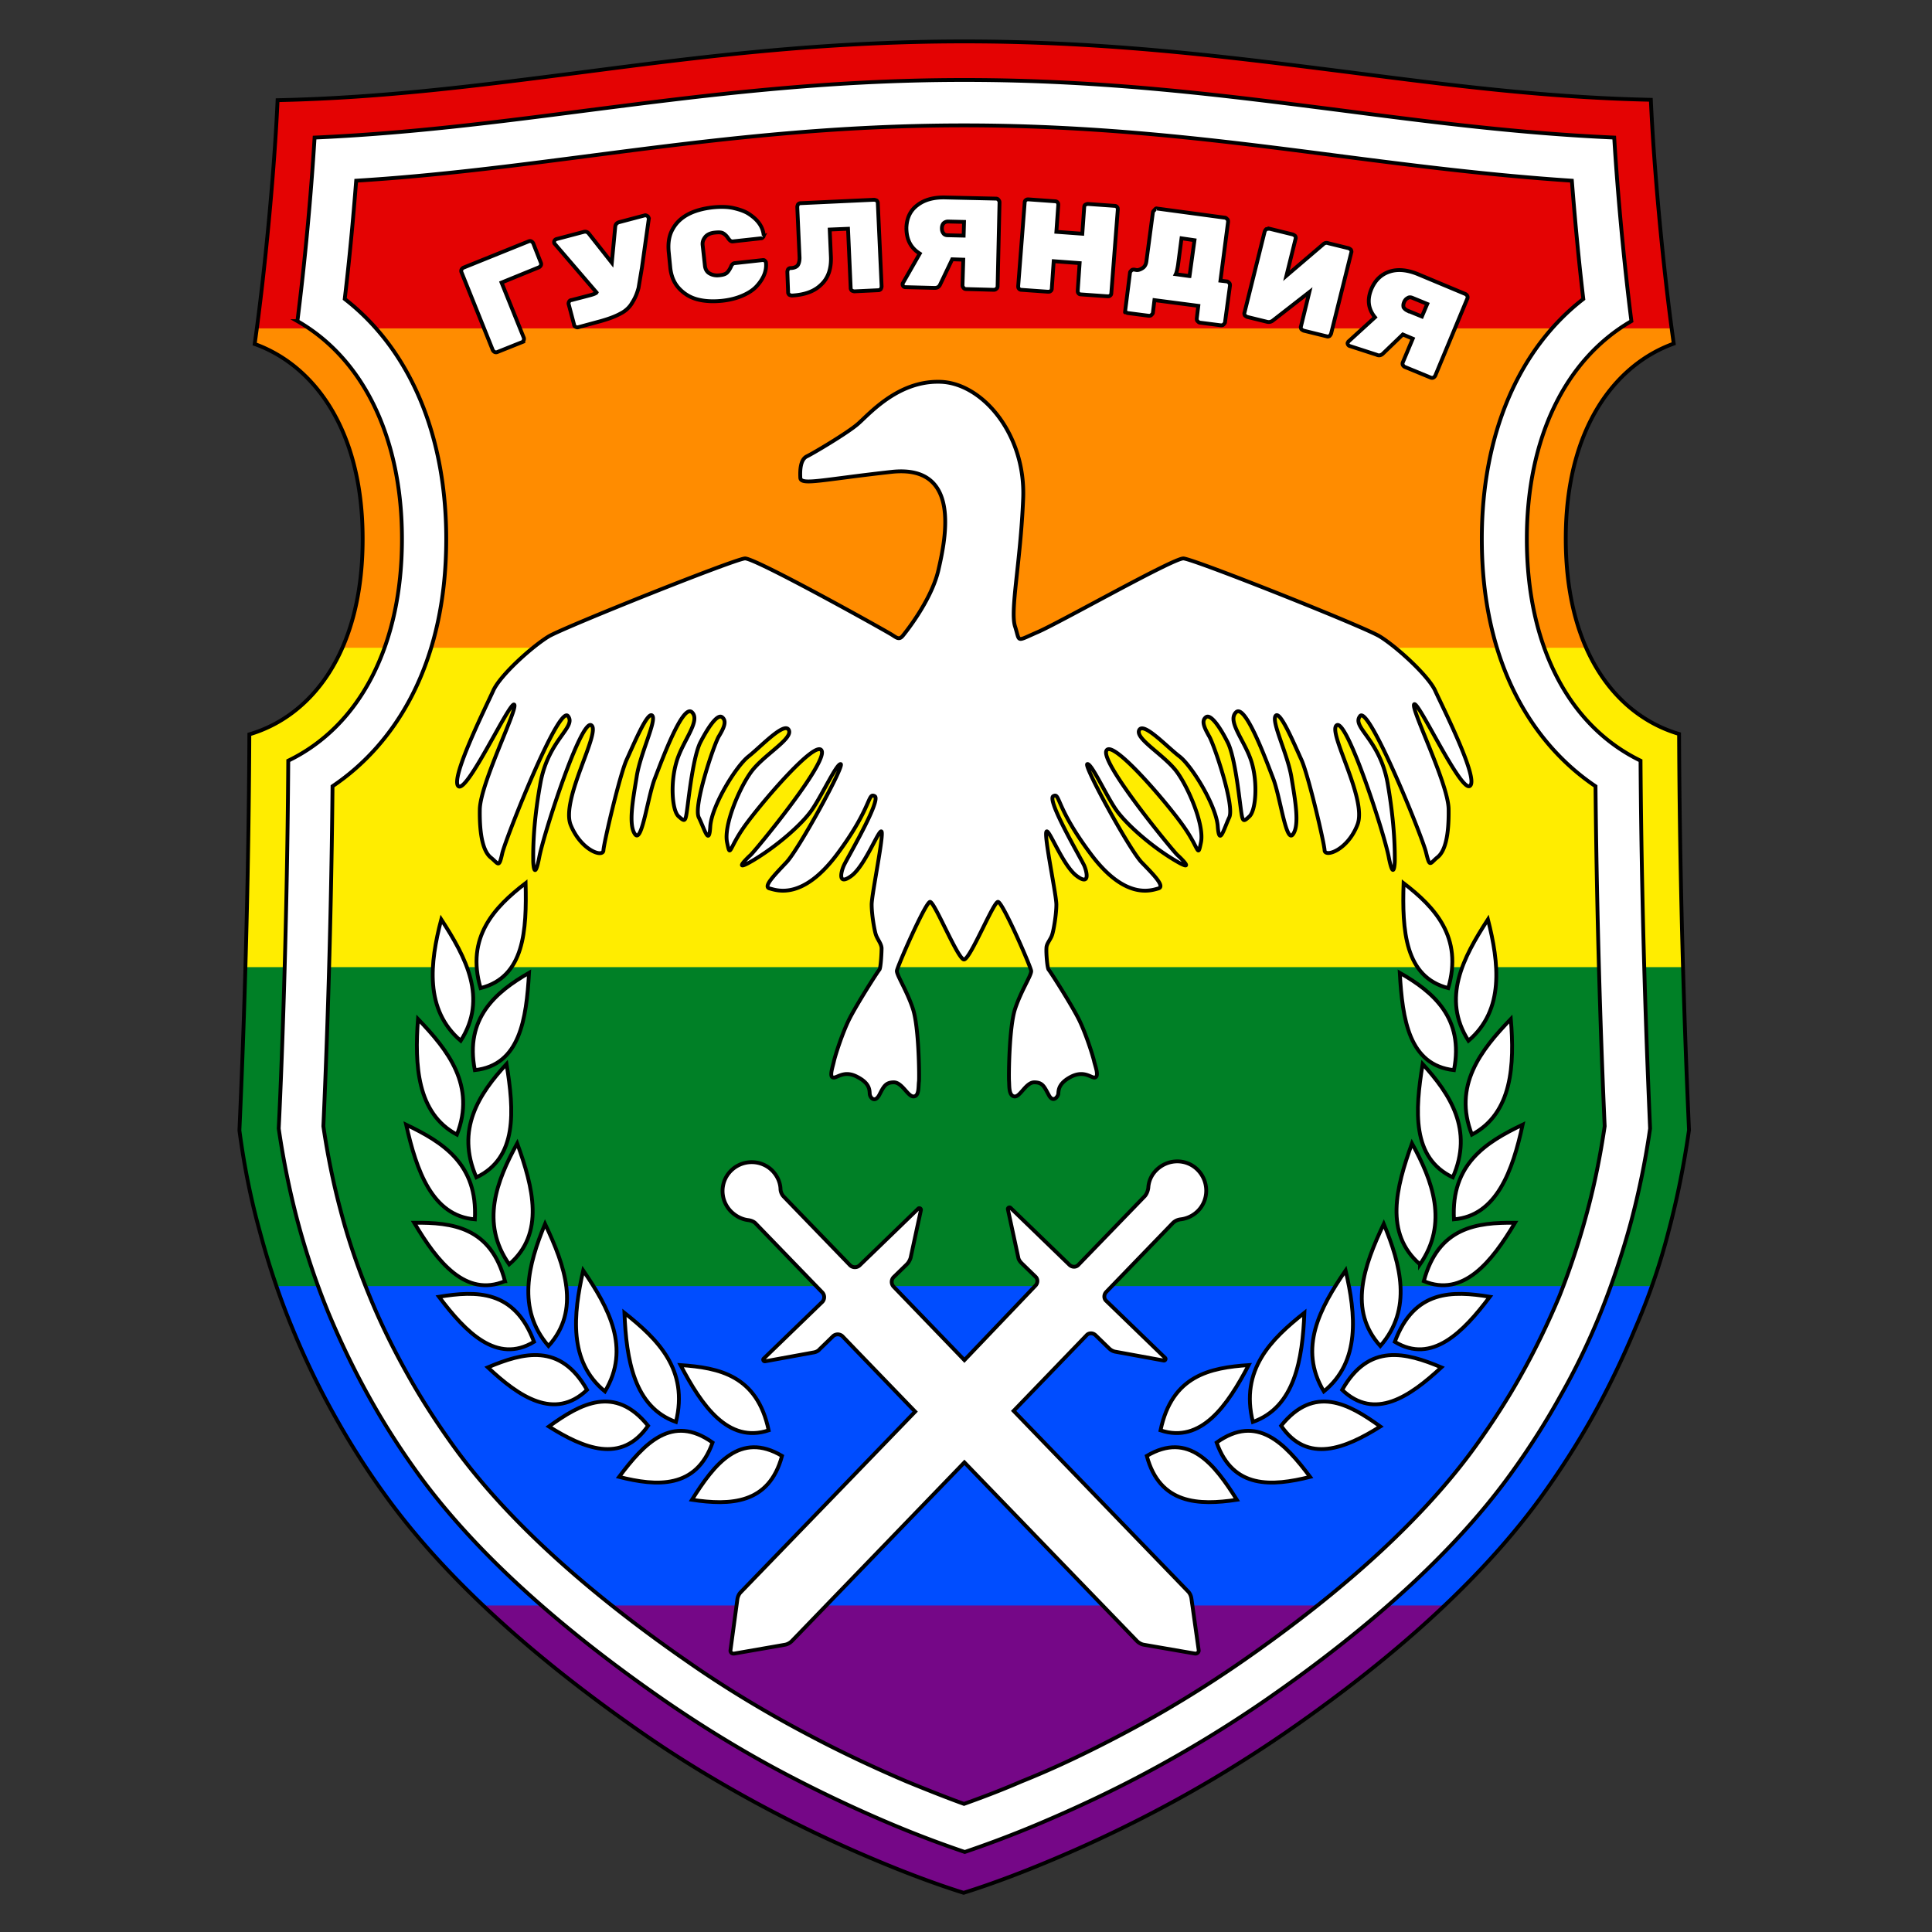 <svg xmlns="http://www.w3.org/2000/svg" xmlns:xlink="http://www.w3.org/1999/xlink" viewBox="0 0 600 600"><rect x="0" y="0" width="600" height="600" fill="#333333" stroke="none"/><style><![CDATA[.Q{clip-path:url(#B)}.R{clip-path:url(#D)}.S{stroke-miterlimit:10}]]></style><g transform="matrix(1.185 0 0 1.185 452.725 375)"><path d="M-309.5-233l23.3 30.8 3.4 38.2-13.3 32.1-16.8 9.8V-.8l30.1 66.1 54.1 55.4 79 48.1 19.9 5.1 59.6-25.2L1.7 94.1l45.2-71.4 8.2-56.8v-82.1l-24.6-22.5-8.2-46.5 15.8-35.5 11.9-7-6.5-55.4-172.4-17.4-173.7 17.4z" fill="#fff"/><defs><path id="A" d="M-129.3-295.5c37 0 68.5 4.1 99 8 23.9 3.1 46.6 6 71.3 7.1.9 14.9 2.6 33.1 4.5 48.1-17.3 10-27.4 30.7-27.4 57.1 0 27.9 11 49 29.8 58.1.3 47.1 2.1 86.6 2.5 96.4-1.2 8.4-2.9 16.6-5 24.5-2.2 8.1-4.9 16.2-8 23.9-3 7.4-6.5 14.7-10.5 21.7-3.7 6.7-7.9 13.3-12.5 19.7C.2 89-21.5 109.1-50.2 129c-10 6.9-20.8 13.5-31.9 19.4-9 4.8-18.2 9.1-27.4 13-8.5 3.6-15.3 6-19.7 7.5-4.4-1.5-11.2-3.9-19.7-7.5-9.2-3.9-18.5-8.3-27.4-13-11.2-5.9-21.9-12.5-31.9-19.4-28.7-19.9-50.5-40-64.7-59.8-4.6-6.4-8.8-13-12.5-19.7-3.9-7-7.4-14.3-10.5-21.7-3.2-7.8-5.9-15.8-8.1-24-2.1-7.9-3.8-16.2-5-24.5.5-9.8 2.2-49.2 2.5-96.4 18.8-9.1 29.8-30.2 29.8-58.1 0-26.5-10.1-47.2-27.4-57.1a781.54 781.54 0 0 0 4.5-48.1c24.7-1.1 47.4-4 71.3-7.1 30.5-3.9 62-8 99-8m0-10.1c-37.7 0-69.5 4.1-100.3 8.1-26.6 3.4-51.8 6.7-79.7 7.3-.8 18.1-3.3 45-6 63.9 15.1 5.4 28.3 21.9 28.3 51.1 0 30.1-13.7 46.5-29.7 51.2-.2 52.2-2.3 96.8-2.6 103.8 1.2 9.1 3 18.1 5.4 26.7 2.3 8.6 5.1 17 8.5 25.2 3.2 7.8 6.9 15.5 11 22.8 3.9 7 8.3 14 13.1 20.6 14.9 20.8 37.5 41.7 67.1 62.3 10.3 7.2 21.4 13.9 32.9 20 9.2 4.9 18.7 9.4 28.2 13.4 11.1 4.7 19.4 7.5 23.6 8.8 4.2-1.3 12.5-4.1 23.6-8.8 9.5-4 19-8.5 28.2-13.4 11.5-6.1 22.6-12.9 32.9-20 29.7-20.5 52.3-41.5 67.2-62.3 4.8-6.7 9.2-13.6 13.1-20.6 4.1-7.4 7.8-15.1 11-22.8C50.1 23.4 53 15 55.2 6.4c2.3-8.6 4.1-17.6 5.4-26.7-.3-7.1-2.4-51.7-2.6-103.8-16-4.7-29.7-21-29.7-51.2 0-29.2 13.2-45.7 28.3-51.1-2.7-18.9-5.2-45.8-6-63.9-27.8-.6-53.1-3.9-79.6-7.3-30.8-3.9-62.6-8-100.3-8h0z"/></defs><clipPath id="B"><use xlink:href="#A"/></clipPath><path d="M-327.6-314.1H69V188h-396.6z" fill="#750787" class="Q"/><path d="M-327.6-314.1H69v418.4h-396.6z" fill="#004dff" class="Q"/><path d="M-327.6-314.1H69V20.6h-396.6z" fill="#008026" class="Q"/><path d="M-327.6-314.1H69V-63h-396.6z" fill="#ffed00" class="Q"/><path d="M-327.6-314.1H69v167.4h-396.6z" fill="#ff8c00" class="Q"/><path d="M-327.6-314.1H69v83.7h-396.6z" fill="#e40303" class="Q"/><use xlink:href="#A" fill="none" stroke="#000" class="S"/><defs><path id="C" d="M-87.7 137.9c10.8-5.7 21.1-12 30.8-18.7 27.6-19.1 48.4-38.3 61.8-57 4.3-6 8.3-12.2 11.8-18.5 3.7-6.6 7-13.5 9.9-20.4A197.3 197.3 0 0 0 34 .8c1.9-7.1 3.4-14.6 4.5-22.1-.5-10.9-2-46.3-2.4-89.1-16.2-10.9-29.8-31.8-29.8-64.8 0-27.5 9.7-49.8 26.6-62.9-1.2-10-2.2-20.9-3-31-21.1-1.4-41-3.9-61.8-6.6-30.1-3.9-61.2-7.9-97.5-7.9s-67.4 4-97.5 7.9c-20.8 2.7-40.7 5.3-61.8 6.6-.8 10.2-1.8 21-3 31 16.9 13.1 26.6 35.4 26.6 62.9 0 33.1-13.6 53.9-29.8 64.8-.4 42.8-1.9 78.2-2.4 89.1 1.1 7.5 2.6 14.9 4.5 22 2 7.7 4.6 15.2 7.6 22.5 2.8 6.9 6.2 13.8 9.9 20.4 3.5 6.3 7.5 12.5 11.8 18.5 13.4 18.7 34.2 37.9 61.8 57 9.6 6.7 20 13 30.8 18.7 8.6 4.6 17.5 8.8 26.4 12.6 6.1 2.5 11.2 4.5 15.1 5.9 3.9-1.4 9.1-3.3 15.1-5.9 9-3.6 17.9-7.9 26.6-12.5z"/></defs><clipPath id="D"><use xlink:href="#C"/></clipPath><path d="M-327.6-314.1H69V188h-396.6z" fill="#750787" class="R"/><path d="M-327.6-314.1H69v418.4h-396.6z" fill="#004dff" class="R"/><path d="M-327.6-314.1H69V20.6h-396.6z" fill="#008026" class="R"/><path d="M-327.6-314.1H69V-63h-396.6z" fill="#ffed00" class="R"/><path d="M-327.6-314.1H69v167.4h-396.6z" fill="#ff8c00" class="R"/><path d="M-327.6-314.1H69v83.7h-396.6z" fill="#e40303" class="R"/><g stroke="#000" class="S"><use xlink:href="#C" fill="none"/><g fill="#fff"><path d="M-69.8 102.5c-.1-.7-.4-1.4-.9-1.9l-45.7-47.3 19.1-19.8c.6-.7 1.7-.7 2.4 0l3.5 3.4c.5.5 1.1.8 1.7.9l12.6 2.3c.4.1.7-.4.4-.7l-15.4-14.9c-.7-.6-.7-1.7 0-2.4l17.4-18c.6-.6 1.3-.9 2.1-1A7.67 7.67 0 0 0-68.1.9c2.9-2.9 2.9-7.7 0-10.7-3-3.1-7.9-3-10.9 0-1.3 1.3-2 2.9-2.1 4.6-.1.8-.4 1.6-.9 2.2l-17.4 18c-.6.7-1.7.7-2.4 0L-117.2.1c-.3-.3-.8 0-.7.4l2.7 12.5c.1.7.5 1.2 1 1.7l3.5 3.4c.7.6.7 1.7 0 2.4L-129.3 40l-18.6-19.3c-.6-.7-.6-1.7 0-2.4l3.5-3.4c.5-.5.8-1.1 1-1.7l2.7-12.5c.1-.4-.4-.7-.7-.4l-15.4 14.9c-.7.6-1.7.6-2.4 0l-17.4-18c-.6-.6-.9-1.4-.9-2.2-.1-1.6-.8-3.2-2-4.5-2.8-3-7.6-3.2-10.7-.4-3.2 2.9-3.3 7.8-.3 10.9 1.3 1.3 2.9 2.1 4.5 2.3.8.1 1.6.4 2.1 1l17.4 18c.6.7.6 1.7 0 2.4l-15.4 14.9c-.3.3 0 .8.4.7l12.6-2.3c.7-.1 1.3-.4 1.7-.9l3.5-3.4c.7-.6 1.7-.6 2.4 0l19.1 19.8-45.7 47.3c-.5.5-.8 1.2-.9 1.9l-1.8 13.3c-.1.6.4 1 1 .9l13.2-2.3c.7-.1 1.4-.5 1.9-1l45.2-46.8 45.2 46.8c.5.5 1.2.9 1.9 1l13.3 2.3c.6.1 1.1-.4 1-.9l-1.9-13.5z"/><path d="M-81.5 65.1c11-6.5 17.7 2.1 23.6 11.5-10 1.5-20.2 1.2-23.6-11.5zm3.6-6.7c3-14.4 13-16.4 23.1-17.1-5.6 10.7-12.5 20.6-23.1 17.1zm14.7 3.2c10.6-7.6 17.9.2 24.5 9-10 2.5-20.2 3.2-24.5-9zm9.5-5.4c-3.4-13.7 4.8-21.7 13.5-28.6-.5 12.2-2.5 24.7-13.5 28.6zm7.4 1c8.7-10.8 17.7-5.8 26 .2-9.1 5.7-19.1 9.9-26-.2zm11.2-9c-6.8-11.3-1-21.9 5.7-31.7 2.7 11.5 3.9 23.9-5.7 31.7zm4.8-.4c7-12.4 16.7-9.8 26-5.9-8.3 7.7-17.5 14-26 5.9zm10-11.5c-8.5-9.4-4.3-21 .9-32 4.4 10.6 7.6 22.3-.9 32zm3.8-1.1c5.1-13.7 15.1-13.4 24.9-11.8-7 9.3-15.2 17.7-24.9 11.8zm6.6-20.3c-9.4-8.1-6.3-20.1-2.1-31.7C-6.6-7-2.4 4.1-9.9 14.9zm1 4.4C-5.1 5.1 5 3.9 15 4 8.9 14.3 1.4 23.6-8.9 19.3zm7.6-27.2c-10.8-5.1-9.9-17.5-7.9-29.7 7.1 7.8 13.4 17.2 7.9 29.7zm.3 11c-.8-14.5 8.4-20.2 18-24.8-2.6 12-6.8 23.9-18 24.8zM-1-36c-11.8-1.3-13.5-13.3-14.2-25.5C-6.4-56.5 1.7-49.6-1-36zm4.7 16.9c-5-12.8 2.3-22.1 10.2-30.3 1 12 .4 24.7-10.2 30.3zm-6.2-38.4C-13.9-60.4-14.6-72.7-14.2-85-6-78.7 1.4-70.8-2.5-57.5zm5.3 13.8c-7.1-11.1-1.4-21.8 5.1-31.8 2.9 11.4 4.4 23.7-5.1 31.8zM-177.1 65.1c-11-6.5-17.7 2.1-23.6 11.5 10 1.5 20.2 1.2 23.6-11.5zm-3.5-6.7c-3-14.4-13-16.4-23.1-17.1 5.6 10.7 12.5 20.6 23.1 17.1zm-14.7 3.2c-10.6-7.6-17.9.2-24.5 9 9.9 2.5 20.2 3.2 24.5-9zm-9.6-5.4c3.4-13.7-4.8-21.7-13.5-28.6.5 12.2 2.5 24.7 13.5 28.6zm-7.3 1c-8.7-10.8-17.7-5.8-26 .2 9.1 5.7 19 9.9 26-.2zm-11.3-9c6.8-11.3 1-21.9-5.7-31.7-2.6 11.5-3.9 23.9 5.7 31.7zm-4.7-.4c-7-12.4-16.7-9.8-26-5.9 8.2 7.7 17.5 14 26 5.9zm-10.1-11.5c8.5-9.4 4.3-21-.9-32-4.4 10.6-7.5 22.3.9 32zm-3.8-1.1c-5.1-13.7-15.1-13.4-24.9-11.8 7 9.3 15.2 17.7 24.9 11.8zm-6.5-20.3c9.4-8.1 6.3-20.1 2.1-31.7-5.4 9.8-9.7 20.9-2.1 31.7zm-1.1 4.4C-253.4 5.1-263.5 3.9-273.5 4c6.1 10.3 13.5 19.6 23.8 15.3zm-7.5-27.2c10.8-5.1 9.9-17.5 7.9-29.7-7.2 7.8-13.4 17.2-7.9 29.7zm-.4 11c.8-14.5-8.4-20.2-18-24.8 2.7 12 6.8 23.9 18 24.8zm0-39.1c11.8-1.3 13.5-13.3 14.2-25.5-8.7 5-16.9 11.9-14.2 25.5zm-4.7 16.9c5-12.8-2.3-22.1-10.2-30.3-.9 12-.3 24.7 10.2 30.3zm6.2-38.4c11.5-2.9 12.1-15.1 11.8-27.5-8.2 6.3-15.7 14.2-11.8 27.5zm-5.2 13.8c7.1-11.1 1.4-21.8-5.1-31.8-3 11.4-4.4 23.7 5.1 31.8z" fill-rule="evenodd"/><path d="M-5.9-135.4c-1.8-4-10.3-11.7-14.6-14.3s-48.8-20.3-51.4-20.4-32.4 16.8-38.2 19.3-4.6 2.7-5.9-1.4c-1.4-4.1 1.4-16.6 2.1-33.6.7-16.9-10.8-30.5-22-30.6-11.2-.2-18.7 8.9-21.5 11.2-2.7 2.3-11.6 7.6-13.3 8.4-1.6.9-1.7 3.6-1.6 5.6.2 2 5.8.4 24-1.6 18.2-1.9 14.1 17.4 12.2 25.7s-9.3 17.2-9.3 17.2c-1.1 1.4-1.8.4-3.4-.5-5.5-3.2-35.5-19.8-38-19.7-2.6.1-47.1 17.9-51.4 20.4-4.3 2.6-12.8 10.2-14.6 14.3-1.8 4-11.4 23.2-9.1 25s13.4-22.2 14.6-21.4c1.2.7-8.9 20.7-9 27.5s.9 11 2.9 12.6 2.1 2.9 3-1.2c1-4.1 14.8-38.9 17.2-35.9 2.3 2.9-5.1 6.1-7.2 17.5-2.1 11.5-1.9 18.8-1.9 20.3s.4 5.4 1.6-.9c1.2-6.2 10.9-36.1 13.6-34.5s-8 19.4-5.4 26.1c2.7 6.7 8.5 8.7 8.6 6.7.1-1.9 4.3-19.9 6.1-23.8s5.5-12.8 6.7-11.5-3.2 10-4.1 16.1c-1 6.1-2.2 12.6-.4 15s3.3-9.9 5.2-14.7c1.9-4.9 7.3-19.6 9.7-17.3s-2.6 7.7-4.1 13.2c-1.6 5.5-1.1 12.6.6 14.1s1.8 1.5 2.3-2.3 1.6-13.5 3.4-17.1c1.8-3.5 4.4-7.6 5.7-6.6s.5 2.8-.9 5.1c-1.3 2.3-6.7 18.2-5.2 21.2s2.7 7.7 3 2.3c.4-5.4 6.7-15.7 10-18.3s9.5-9.3 10.6-6.9c1.1 2.3-6.8 6.6-10 11.1s-7.1 14-6.2 18.3.4 1.7 4.5-4.1 18.9-23.2 20.3-19.9c1.5 3.3-17.5 26.3-18.6 27.3s-5.1 4.9 1 1.2 12.8-9.5 15.3-13.4c2.6-3.9 6.3-11.9 7.3-11.6 1 .4-11 22.3-14.2 25.7s-6.3 6.5-4.4 6.9c1.9.5 8.7 3.1 17.8-9.2s7.8-16 9.7-15c1.8 1-7.3 16.4-8.1 18.2s-1.6 5.4 2.1 2.6c3.6-2.8 7.2-12.5 7.8-11.5s-2.6 16.5-2.6 19.1.7 6.7 1.1 7.9 1.4 2.3 1.5 3.5c0 1.2-.2 5.3-.6 5.7s-6.2 9.5-8 13.2-3.6 9.4-3.9 10.8-1.2 3.9-.3 4.2c1 .4 2.8-2 6.3-.2 3.6 1.8 3.3 3.7 3.4 4.6s1.3 2.4 2.5.2c1.1-2.1 1.6-3.3 3.8-3.3s3.7 3.8 5.2 3.7 1.2-2.6 1.4-4c.1-1.3 0-14.2-1.6-19s-4.2-8.7-4.2-9.9c.1-1.1 7.5-18 8.7-18.1 1.2 0 7.3 15.1 8.9 15.1s7.7-15.1 8.9-15.1 8.6 17 8.7 18.1-2.6 5.1-4.2 9.9-1.7 17.7-1.6 19-.1 3.8 1.4 4 3-3.7 5.2-3.7 2.6 1.1 3.8 3.3c1.1 2.1 2.3.6 2.5-.2.1-.9-.1-2.8 3.4-4.6 3.6-1.8 5.4.6 6.3.2 1-.4 0-2.9-.3-4.2-.3-1.4-2.1-7.1-3.9-10.8s-7.6-12.8-8-13.2-.7-4.5-.6-5.7c0-1.2 1.1-2.2 1.5-3.5.4-1.2 1.1-5.3 1.1-7.9s-3.3-18.1-2.6-19.1c.6-1 4.2 8.7 7.8 11.5s2.9-.7 2.1-2.6c-.8-1.8-9.9-17.2-8.1-18.2s.5 2.7 9.7 15c9.1 12.3 15.9 9.7 17.8 9.2s-1.2-3.6-4.4-6.9c-3.2-3.4-15.2-25.3-14.2-25.7s4.7 7.7 7.3 11.6 9.2 9.7 15.3 13.4 2.1-.2 1-1.2-20.1-24-18.6-27.3 16.2 14 20.3 19.9c4.1 5.8 3.6 8.4 4.5 4.1s-3-13.8-6.2-18.3-11.1-8.8-10-11.1 7.3 4.4 10.6 6.9c3.3 2.6 9.6 12.9 10 18.3s1.6.7 3-2.3c1.5-3-3.9-18.9-5.2-21.2s-2.2-4.1-.9-5.1 3.9 3 5.7 6.6c1.8 3.5 2.9 13.3 3.4 17.1s.6 3.9 2.3 2.3 2.2-8.7.6-14.1c-1.6-5.5-6.6-10.8-4.1-13.2 2.4-2.3 7.8 12.4 9.7 17.3s3.4 17.2 5.2 14.7c1.8-2.4.6-8.9-.4-15s-5.4-14.7-4.1-16.1c1.2-1.3 4.9 7.6 6.7 11.5s6 21.8 6.1 23.8c.1 1.9 6 0 8.6-6.7 2.7-6.7-8-24.5-5.4-26.1 2.7-1.6 12.4 28.3 13.6 34.5s1.6 2.4 1.6.9c0-1.6.1-8.9-1.9-20.3-2.1-11.5-9.5-14.6-7.2-17.5S-9.3-97.2-8.3-93c1 4.1 1 2.8 3 1.2s3-5.7 2.9-12.6c-.1-6.8-10.2-26.8-9-27.5S.9-108.6 3.2-110.5c2.4-1.8-7.3-20.9-9.1-24.9zm-239.3-91.4h0l-6.5 2.6h0c-.2.1-.5.1-.7 0h0 0c-.2-.1-.4-.3-.5-.5h0l-8.2-20.4h0c-.1-.2-.1-.5 0-.7h0 0c.1-.2.3-.4.5-.5h0l17.1-6.9h0c.2-.1.5-.1.7 0h0 0c.2.1.4.3.5.5h0l2 5.1h0c.1.2.1.5 0 .7h0 0c-.1.2-.3.4-.5.5h0l-9.8 4 5.8 14.4h0c.1.2.1.5 0 .7h0 0c0 .2-.2.4-.4.5zm20.6-5.5h0l-5.9 1.6h0c-.2.1-.5 0-.7-.1h0 0c-.2-.1-.4-.3-.4-.6h0l-1.4-5.3h0c-.1-.2 0-.5.1-.7h0 0c.1-.2.3-.4.6-.4h0l4.6-1.2h0c1.2-.3 1.9-.6 2-.8h0l-11-12.8h0c0-.1-.1-.1-.1-.2h0 0c-.1-.5.2-.9.6-1h0l7.2-1.9h0c.5-.1.9 0 1.3.5h0l6 7.6.9-9.5h0c.1-.6.4-.9.9-1.1h0l6.8-1.8h0c.2-.1.4 0 .6.1h0 0a.78.78 0 0 1 .4.4h0 0c0 .2.1.3.1.3h0l-1.8 12.8h0l-.9 5.4h0 0c-.3 1.1-.7 2.3-1.5 3.6h0 0a7.23 7.23 0 0 1-3 3h0 0c-1.6.9-3.3 1.5-5.4 2.1zm26.7-19.9h0l.6 5.4h0c.1.9.5 1.6 1.2 2h0 0c.7.4 1.5.6 2.5.5h0 0c1-.1 1.7-.3 2.1-.7h0 0c.4-.4.7-.9 1-1.5h0 0c.2-.6.6-1 1.1-1h0l7.3-.8h0c.2 0 .4 0 .5.2h0 0a.55.55 0 0 1 .3.5h0 0c.2 2.1-.6 4.1-2.4 6.1h0 0c-.9 1-2.1 1.8-3.7 2.5h0 0c-1.6.7-3.5 1.2-5.7 1.4h0 0c-2.2.2-4.3.1-6.2-.4h0 0c-1.9-.5-3.5-1.5-4.8-2.9h0 0c-1.3-1.4-2.1-3.3-2.3-5.6h0l-.4-4h0c-.2-2.3.1-4.3 1.1-6h0 0c1.8-3.2 5.3-5 10.4-5.6h0 0c2-.2 3.9-.2 5.6.2h0 0c1.7.4 3.1.9 4.2 1.7h0 0c2.2 1.5 3.4 3.3 3.6 5.4h0 0c0 .2 0 .4-.2.5h0 0a.55.55 0 0 1-.5.3h0l-7.3.8h0c-.5.1-.9-.2-1.3-.8h0 0c-.4-.6-.8-1-1.3-1.3h0 0c-.5-.3-1.2-.3-2.2-.2h0 0c-1 .1-1.8.4-2.4 1h0 0c-.6.7-.9 1.4-.8 2.3zm23.4 13.2h0 0c-.2 0-.5-.1-.7-.2h0 0c-.2-.2-.3-.4-.3-.6h0l-.2-5.4h0c0-.2.1-.5.2-.7h0 0c.2-.2.4-.3.6-.3h0 0c.9 0 1.6-.3 1.9-.7h0 0c.3-.4.5-1.1.5-2h0l-.6-13.3h0c0-.2.1-.5.2-.7h0 0c.2-.2.4-.3.6-.3h0l19.3-.9h0c.2 0 .5.1.7.2h0 0c.2.2.3.4.3.6h0l1 21.9h0c0 .2-.1.5-.2.7h0 0c-.2.2-.4.3-.6.3h0l-6.3.3h0c-.2 0-.5-.1-.7-.2h0 0c-.2-.2-.3-.4-.3-.6h0l-.7-15.6-4.8.2.3 6.8h0c.2 3.4-.7 5.9-2.5 7.6h0 0c-1.8 1.8-4.3 2.7-7.7 2.9zm30-17.8h0 0c.1-2.5 1-4.5 2.9-5.9h0 0c1.8-1.4 4.3-2.1 7.4-2h0l13.2.3h0c.2 0 .5.1.6.3h0 0c.2.2.3.4.3.7h0l-.5 22h0c0 .2-.1.5-.3.6h0 0c-.2.2-.4.3-.7.3h0l-7.3-.2h0c-.2 0-.5-.1-.6-.3h0 0c-.2-.2-.3-.4-.3-.7h0l.2-6.7-2.9-.1-3.2 6.7h0c-.3.6-.8.8-1.4.8h0l-7.7-.2h0c-.2 0-.4-.1-.5-.2h0 0c-.1-.2-.2-.3-.2-.5h0 0c0-.2 0-.3.1-.4h0l4.4-7.7h0c-2.4-1.5-3.5-3.7-3.5-6.8zm10.8 2l4.2.1.1-3.6-4.2-.1h0c-.5 0-.9.2-1.2.5h0 0c-.3.4-.4.8-.4 1.3h0 0c0 .5.1.9.4 1.3h0 0c.2.3.6.5 1.1.5h0zm36.8-8.2h0l7 .5h0c.2 0 .5.1.6.3h0 0c.2.2.2.4.2.7h0l-1.7 21.9h0c0 .2-.1.5-.3.6h0 0c-.2.2-.4.2-.7.2h0l-7-.5h0c-.2 0-.5-.1-.6-.3h0 0c-.2-.2-.2-.4-.2-.7h0l.5-7.2-6.8-.5-.5 7.2h0c0 .2-.1.5-.3.6h0 0c-.2.2-.4.2-.7.2h0l-7-.5h0c-.2 0-.5-.1-.6-.3h0 0c-.2-.2-.2-.4-.2-.7h0l1.7-21.9h0c0-.2.1-.5.3-.6h0 0c.2-.2.4-.2.7-.2h0l7 .5h0c.2 0 .5.1.6.3h0 0c.2.2.2.4.2.7h0l-.5 7 6.8.5.5-7h0c0-.2.1-.5.3-.6h0 0c.2-.1.4-.2.7-.2zm18.1 1.2h0l17.8 2.4h0c.2 0 .4.2.6.4h0 0c.2.2.2.4.2.7h0l-2 15.4 1.7.2h0c.2 0 .4.2.6.4h0 0c.2.2.2.4.2.7h0L-61-232h0c0 .2-.2.4-.4.6h0 0c-.2.2-.4.2-.7.2h0l-5.5-.7h0c-.2 0-.4-.2-.6-.4h0 0c-.2-.2-.2-.4-.2-.7h0l.4-3.3-11.5-1.5-.4 3.3h0c0 .2-.2.4-.4.6h0 0c-.2.2-.4.2-.7.2h0l-5.4-.7h0c-.2 0-.4-.1-.6-.3h0 0c-.2-.2-.2.3-.2 0h0l1.3-10.3h0c0-.2.2-.4.4-.6h0 0c.2-.2.4-.2.7-.2h0l.5.1h0c.5.1 1.1-.1 1.7-.5h0 0c.6-.4.9-1 1-1.8h0l1.7-12.8h0c0-.2.2-.4.4-.6h0 0c.3-.4.5-.5.7-.4zm8.5 17.7l1.3-9.4-3.4-.5-.9 6.9h0c-.2 1.3-.4 2.1-.6 2.5h0l3.6.5zm21-12.4h0l6.1 1.5h0c.2.1.4.2.6.4h0 0c.1.2.2.5.1.7h0l-2.4 9.7 9.6-8.2h0c.4-.4.9-.5 1.4-.3h0l5.3 1.3h0c.2.1.4.2.6.4h0 0c.1.2.2.5.1.7h0l-5.3 21.3h0c-.1.2-.2.4-.4.6h0 0c-.2.1-.4.2-.7.1h0l-6.1-1.5h0c-.2-.1-.4-.2-.6-.4h0 0c-.1-.2-.2-.5-.1-.7h0l2.2-9-9.5 7.4h0c-.5.4-1 .5-1.5.4h0l-5.3-1.3h0c-.2-.1-.4-.2-.6-.4h0 0c-.1-.2-.2-.5-.1-.7h0l5.3-21.3h0c.1-.2.2-.4.4-.6h0 0c.4-.1.7-.1.9-.1zm26.7 15.7h0 0c1-2.3 2.6-3.8 4.8-4.5h0 0c2.2-.7 4.8-.4 7.6.8h0L2-239.4h0c.2.1.4.3.5.5h0 0c.1.2.1.5 0 .7h0L-5.9-218h0c-.1.2-.3.4-.5.5h0 0c-.2.1-.5.1-.7 0h0l-6.8-2.8h0c-.2-.1-.4-.3-.5-.5h0 0c-.1-.2-.1-.5 0-.7h0l2.6-6.2-2.6-1.1-5.3 5.1h0c-.5.4-1 .5-1.6.2h0l-7.1-2.3h0a.78.78 0 0 1-.4-.4h0 0c-.1-.2-.1-.4 0-.5h0 0c.1-.1.1-.3.2-.3h0l6.9-6.3h0c-1.8-2.2-2.1-4.7-.9-7.5zm9.3 5.7l3.9 1.6 1.4-3.3-3.9-1.6h0c-.5-.2-.9-.2-1.3.1h0 0c-.4.2-.7.6-.9 1.1h0 0c-.2.5-.2.9-.1 1.3h0 0a2.36 2.36 0 0 0 .9.8h0z"/></g></g></g></svg>